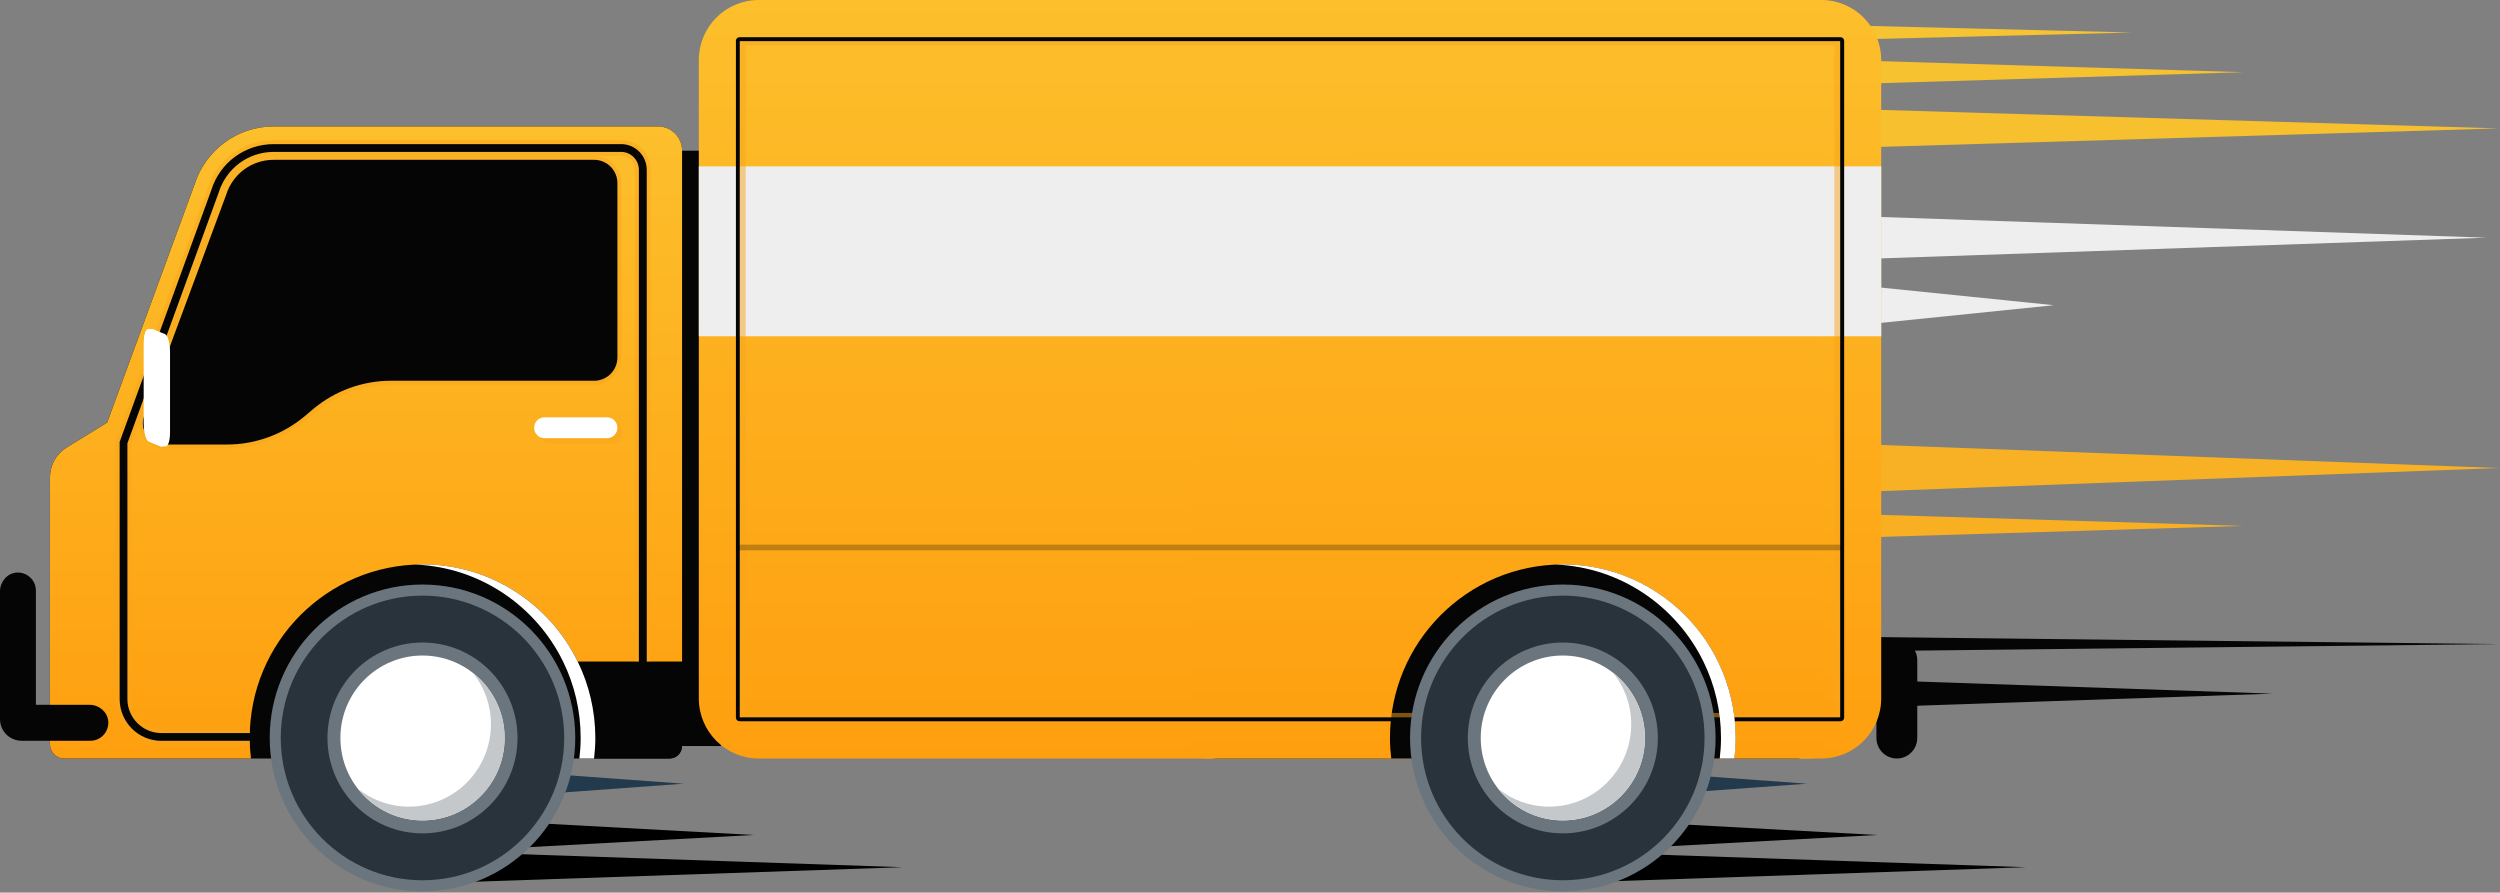 <svg width="731" height="261" viewBox="0 0 731 261" fill="none" xmlns="http://www.w3.org/2000/svg">
<rect x="0" y="0" width="731" height="261" fill="#808080" stroke="none"/>
<path d="M536.54 17.48L655.887 21.111L536.54 24.726V17.48Z" fill="#F6C22F"/>
<path d="M536.54 150.144L655.887 153.775L536.54 157.389V150.144Z" fill="#F8AF22"/>
<path d="M536.54 7.33L623.41 9.509L536.54 11.687V7.33Z" fill="#F6C332"/>
<path d="M536.54 31.735L730.496 37.544L536.54 43.337V31.735Z" fill="#F6C02E"/>
<path d="M536.54 129.607L730.496 136.852L536.54 144.097V129.607Z" fill="#F8B124"/>
<path d="M536.761 63L726.968 69.5L536.761 76V63Z" fill="#EEEEEE"/>
<path d="M536.54 82.723L600.536 89.242L536.54 95.778V82.723Z" fill="#EEEEEE"/>
<path d="M536.54 186.151L730.496 188.33L536.54 190.492V186.151Z" fill="#050505"/>
<path d="M536.54 198.463L664.549 202.82L536.54 207.161V198.463Z" fill="#050505"/>
<path d="M464.336 249.215L592.361 253.572L464.336 257.913V249.215Z" fill="black"/>
<path d="M468.676 239.791L548.801 244.148L468.676 248.489V239.791Z" fill="black"/>
<path d="M468.676 224.81L528.349 229.151L468.676 233.508V224.81Z" fill="#233A4C"/>
<path d="M135.88 249.215L263.889 253.572L135.88 257.913V249.215Z" fill="black"/>
<path d="M140.202 239.791L220.344 244.148L140.202 248.489V239.791Z" fill="black"/>
<path d="M140.202 224.81L199.892 229.151L140.202 233.508V224.81Z" fill="#233A4C"/>
<path d="M554.636 221.787C551.34 221.787 548.666 219.102 548.666 215.791V193.025C548.666 189.715 551.34 187.029 554.636 187.029C557.933 187.029 560.607 189.715 560.607 193.025V215.791C560.607 219.102 557.933 221.787 554.636 221.787Z" fill="#050505"/>
<path d="M195.805 44.063V218.139H210.841V44.063H195.805Z" fill="#050505"/>
<path d="M195.805 221.787H18.736C16.448 221.787 14.598 219.929 14.598 217.632V139.605C14.598 136.041 16.448 132.731 19.459 130.873L31.333 123.56L56.83 54.079C59.992 43.912 69.377 36.97 80.007 36.97H192.374C196.276 36.97 199.421 40.145 199.421 44.047V218.122C199.438 220.149 197.807 221.787 195.805 221.787Z" fill="#050505"/>
<path d="M168.945 193.498H199.437V44.047C199.437 40.129 196.275 36.97 192.39 36.97H80.023C69.41 36.97 60.025 43.895 56.846 54.079L31.349 123.56L19.475 130.873C16.448 132.731 14.614 136.041 14.614 139.605V217.632C14.614 219.929 16.464 221.787 18.752 221.787H73.379C73.144 219.811 73.01 217.801 73.01 215.775C73.01 187.756 95.631 165.04 123.533 165.04C143.481 165.023 160.737 176.643 168.945 193.498Z" fill="url(#paint0_linear_1801_893)"/>
<path opacity="0.5" d="M190.239 193.498V49.654C190.239 44.874 186.37 40.99 181.61 40.99H80.024C71.11 40.99 63.323 46.732 60.699 55.176L33.823 129.032V204.408C33.823 211.789 39.794 217.784 47.143 217.784H73.078C73.044 217.109 73.011 216.45 73.011 215.774C73.011 214.913 73.028 214.052 73.078 213.19H47.143C42.316 213.19 38.381 209.238 38.381 204.391V129.843L65.022 56.646C67.091 50.025 73.112 45.584 80.024 45.584H181.61C183.847 45.584 185.664 47.408 185.664 49.654V193.498H190.239Z" fill="#F8A71D"/>
<path opacity="0.5" d="M173.722 45.584H80.024C73.111 45.584 67.09 50.025 65.055 56.595L40.97 121.5C40.264 123.763 40.668 126.178 42.064 128.087C43.46 129.995 45.629 131.11 48.001 131.11H66.384C74.978 131.11 83.354 128.053 89.93 122.496L92.218 120.554C98.39 115.352 106.228 112.481 114.301 112.481H173.722C178.112 112.481 181.677 108.901 181.677 104.493V53.572C181.677 49.164 178.112 45.584 173.722 45.584Z" fill="#F8A71D"/>
<path d="M181.627 42.138H80.041C71.631 42.138 64.281 47.56 61.792 55.565L35.05 129.032L34.983 129.218V204.391C34.983 211.13 40.449 216.619 47.16 216.619H189.111V49.637C189.095 45.516 185.748 42.138 181.627 42.138ZM186.824 214.339H47.16C41.694 214.339 37.254 209.88 37.254 204.391V129.623L63.945 56.291C66.165 49.198 72.624 44.418 80.024 44.418H181.61C184.469 44.418 186.807 46.766 186.807 49.637V214.339H186.824Z" fill="#050505"/>
<path d="M114.301 111.333H173.722C177.49 111.333 180.534 108.276 180.534 104.493V53.572C180.534 49.789 177.49 46.732 173.722 46.732H80.024C73.616 46.732 68.032 50.853 66.115 57.001L42.047 121.855C40.786 125.874 43.796 129.978 47.984 129.978H66.367C74.709 129.978 82.782 127.023 89.174 121.635L91.461 119.693C97.886 114.288 105.959 111.333 114.301 111.333Z" fill="#050505"/>
<path opacity="0.5" d="M179.037 123.577H160.771C159.089 123.577 157.727 124.945 157.727 126.634C157.727 128.323 159.089 129.691 160.771 129.691H179.037C180.718 129.691 182.081 128.323 182.081 126.634C182.081 124.945 180.718 123.577 179.037 123.577Z" fill="#F8A71D"/>
<path d="M177.489 122.023H159.223C157.542 122.023 156.179 123.391 156.179 125.08C156.179 126.769 157.542 128.137 159.223 128.137H177.489C179.171 128.137 180.533 126.769 180.533 125.08C180.533 123.391 179.171 122.023 177.489 122.023Z" fill="white"/>
<path d="M26.187 206.08H10.495V172.691C10.495 169.6 7.854 167.151 4.726 167.438C2.001 167.691 0 170.157 0 172.91V206.063V210.286C0 212.464 1.093 214.39 2.775 215.521C3.784 216.197 4.995 216.602 6.29 216.602H10.495H26.422C29.5 216.602 31.939 213.95 31.653 210.809C31.367 208.09 28.928 206.08 26.187 206.08Z" fill="#050505"/>
<path d="M168.945 193.498C172.225 200.22 174.058 207.769 174.058 215.758C174.058 217.801 173.924 219.794 173.688 221.77H195.788C197.79 221.77 199.421 220.132 199.421 218.122V193.498H168.945Z" fill="#050505"/>
<path d="M48.253 97.703L44.822 96.284C44.587 96.183 43.51 96.284 43.51 96.284C42.703 95.947 42.047 97.771 42.047 100.372V123.797C42.047 126.381 42.703 128.762 43.51 129.1L46.941 130.518C47.177 130.62 48.253 130.518 48.253 130.518C49.06 130.856 49.716 129.032 49.716 126.431V102.989C49.733 100.405 49.077 98.024 48.253 97.703Z" fill="white"/>
<path d="M46.957 97.703L43.526 96.284C42.719 95.947 42.063 97.771 42.063 100.372V123.797C42.063 126.381 42.719 128.762 43.526 129.1L46.957 130.519C47.765 130.856 48.42 129.032 48.42 126.431V102.989C48.42 100.405 47.765 98.024 46.957 97.703Z" fill="white"/>
<path d="M168.945 193.498C160.738 176.642 143.481 165.023 123.534 165.023C122.828 165.023 122.138 165.04 121.449 165.073C140.471 165.884 156.752 177.25 164.673 193.498C167.953 200.22 169.786 207.769 169.786 215.757C169.786 217.801 169.652 219.794 169.416 221.77H173.705C173.941 219.794 174.075 217.784 174.075 215.757C174.058 207.786 172.225 200.22 168.945 193.498Z" fill="white"/>
<path d="M123.535 260.632C148.206 260.632 168.206 240.549 168.206 215.775C168.206 191.001 148.206 170.917 123.535 170.917C98.864 170.917 78.864 191.001 78.864 215.775C78.864 240.549 98.864 260.632 123.535 260.632Z" fill="#6A757D"/>
<path d="M123.535 257.389C146.422 257.389 164.976 238.758 164.976 215.774C164.976 192.791 146.422 174.16 123.535 174.16C100.647 174.16 82.093 192.791 82.093 215.774C82.093 238.758 100.647 257.389 123.535 257.389Z" fill="#29333B"/>
<path d="M123.535 243.675C138.88 243.675 151.32 231.184 151.32 215.774C151.32 200.365 138.88 187.874 123.535 187.874C108.19 187.874 95.75 200.365 95.75 215.774C95.75 231.184 108.19 243.675 123.535 243.675Z" fill="#6A757D"/>
<path d="M123.535 239.875C136.79 239.875 147.535 229.085 147.535 215.774C147.535 202.464 136.79 191.674 123.535 191.674C110.28 191.674 99.534 202.464 99.534 215.774C99.534 229.085 110.28 239.875 123.535 239.875Z" fill="white"/>
<path d="M138.385 196.859C141.615 200.963 143.549 206.131 143.549 211.755C143.549 225.063 132.801 235.856 119.548 235.856C113.947 235.856 108.801 233.913 104.714 230.671C109.104 236.261 115.898 239.875 123.551 239.875C136.804 239.875 147.552 229.083 147.552 215.775C147.535 208.09 143.952 201.267 138.385 196.859Z" fill="#C5C8CA"/>
<path d="M221.841 221.787H532.554C542.225 221.787 550.063 213.917 550.063 204.205V17.581C550.063 7.87 542.225 0 532.554 0H221.841C212.171 0 204.333 7.87 204.333 17.581V204.205C204.333 213.917 212.171 221.787 221.841 221.787Z" fill="url(#paint1_linear_1801_893)"/>
<path d="M525.641 221.787H355.736C353.55 221.787 351.767 219.997 351.767 217.801V142.932C351.767 139.52 353.533 136.345 356.443 134.555L367.846 127.529L392.317 60.851C395.362 51.089 404.36 44.435 414.552 44.435H522.378C526.112 44.435 529.139 47.475 529.139 51.224V218.274C529.139 220.216 527.575 221.787 525.641 221.787Z" fill="#050505"/>
<path d="M525.809 36.97H413.442C402.829 36.97 393.444 43.895 390.265 54.079L364.768 123.56L352.894 130.873C349.866 132.731 348.033 136.041 348.033 139.605V217.632C348.033 219.929 349.883 221.787 352.171 221.787H406.798C406.563 219.811 406.428 217.801 406.428 215.775C406.428 187.756 429.05 165.04 456.952 165.04C476.9 165.04 494.156 176.66 502.363 193.515C505.643 200.237 507.476 207.786 507.476 215.775C507.476 217.818 507.342 219.811 507.106 221.787H529.206C531.225 221.787 532.839 220.149 532.839 218.139V193.515V44.064C532.873 40.145 529.711 36.97 525.809 36.97Z" fill="url(#paint2_linear_1801_893)"/>
<path d="M550.079 48.64H204.333V98.328H550.079V48.64Z" fill="#EEEEEE"/>
<path opacity="0.5" d="M537.026 11.029H217.366C216.474 11.029 215.768 11.755 215.768 12.633V209.137C215.768 210.032 216.491 210.742 217.366 210.742H537.009C537.901 210.742 538.607 210.015 538.607 209.137V12.633C538.624 11.738 537.901 11.029 537.026 11.029ZM536.353 13.292V208.462H218.039V13.292H536.353Z" fill="#F8A71D"/>
<path d="M538.171 10.877H216.224C215.652 10.877 215.181 11.35 215.181 11.924V209.846C215.181 210.421 215.652 210.894 216.224 210.894H538.188C538.76 210.894 539.231 210.421 539.231 209.846V11.924C539.214 11.35 538.76 10.877 538.171 10.877ZM538.087 209.745H216.308V12.025H538.071V209.745H538.087Z" fill="#050505"/>
<path d="M456.97 260.632C481.641 260.632 501.641 240.549 501.641 215.775C501.641 191.001 481.641 170.917 456.97 170.917C432.299 170.917 412.299 191.001 412.299 215.775C412.299 240.549 432.299 260.632 456.97 260.632Z" fill="#6A757D"/>
<path d="M456.969 257.389C479.856 257.389 498.41 238.758 498.41 215.774C498.41 192.791 479.856 174.16 456.969 174.16C434.081 174.16 415.527 192.791 415.527 215.774C415.527 238.758 434.081 257.389 456.969 257.389Z" fill="#29333C"/>
<path d="M456.97 243.675C472.316 243.675 484.755 231.184 484.755 215.774C484.755 200.365 472.316 187.874 456.97 187.874C441.625 187.874 429.186 200.365 429.186 215.774C429.186 231.184 441.625 243.675 456.97 243.675Z" fill="#6A757D"/>
<path d="M456.969 239.875C470.224 239.875 480.97 229.085 480.97 215.774C480.97 202.464 470.224 191.674 456.969 191.674C443.714 191.674 432.969 202.464 432.969 215.774C432.969 229.085 443.714 239.875 456.969 239.875Z" fill="white"/>
<path d="M471.803 196.859C475.033 200.963 476.967 206.131 476.967 211.755C476.967 225.064 466.219 235.856 452.966 235.856C447.365 235.856 442.219 233.913 438.132 230.671C442.522 236.261 449.316 239.875 456.969 239.875C470.222 239.875 480.97 229.083 480.97 215.775C480.97 208.09 477.37 201.267 471.803 196.859Z" fill="#C5C8CA"/>
<path d="M502.38 193.498C494.173 176.643 476.917 165.023 456.969 165.023C456.263 165.023 455.573 165.04 454.884 165.074C473.906 165.884 490.187 177.251 498.108 193.498C501.388 200.22 503.221 207.769 503.221 215.758C503.221 217.801 503.087 219.794 502.851 221.77H507.14C507.376 219.794 507.51 217.784 507.51 215.758C507.493 207.786 505.643 200.22 502.38 193.498Z" fill="white"/>
<path opacity="0.25" d="M538.524 159.264H215.366V160.902H538.524V159.264Z" fill="#050505"/>
<defs>
<linearGradient id="paint0_linear_1801_893" x1="107.021" y1="221.788" x2="107.021" y2="36.978" gradientUnits="userSpaceOnUse">
<stop stop-color="#FE9F0F"/>
<stop offset="1" stop-color="#FDBF2C"/>
</linearGradient>
<linearGradient id="paint1_linear_1801_893" x1="377.198" y1="221.787" x2="377.198" y2="-0.021" gradientUnits="userSpaceOnUse">
<stop stop-color="#FE9F0F"/>
<stop offset="1" stop-color="#FDBF2C"/>
</linearGradient>
<linearGradient id="paint2_linear_1801_893" x1="440.45" y1="219.41" x2="440.45" y2="0.01" gradientUnits="userSpaceOnUse">
<stop stop-color="#FE9F0F"/>
<stop offset="1" stop-color="#FDBF2C"/>
</linearGradient>
</defs>
</svg>
